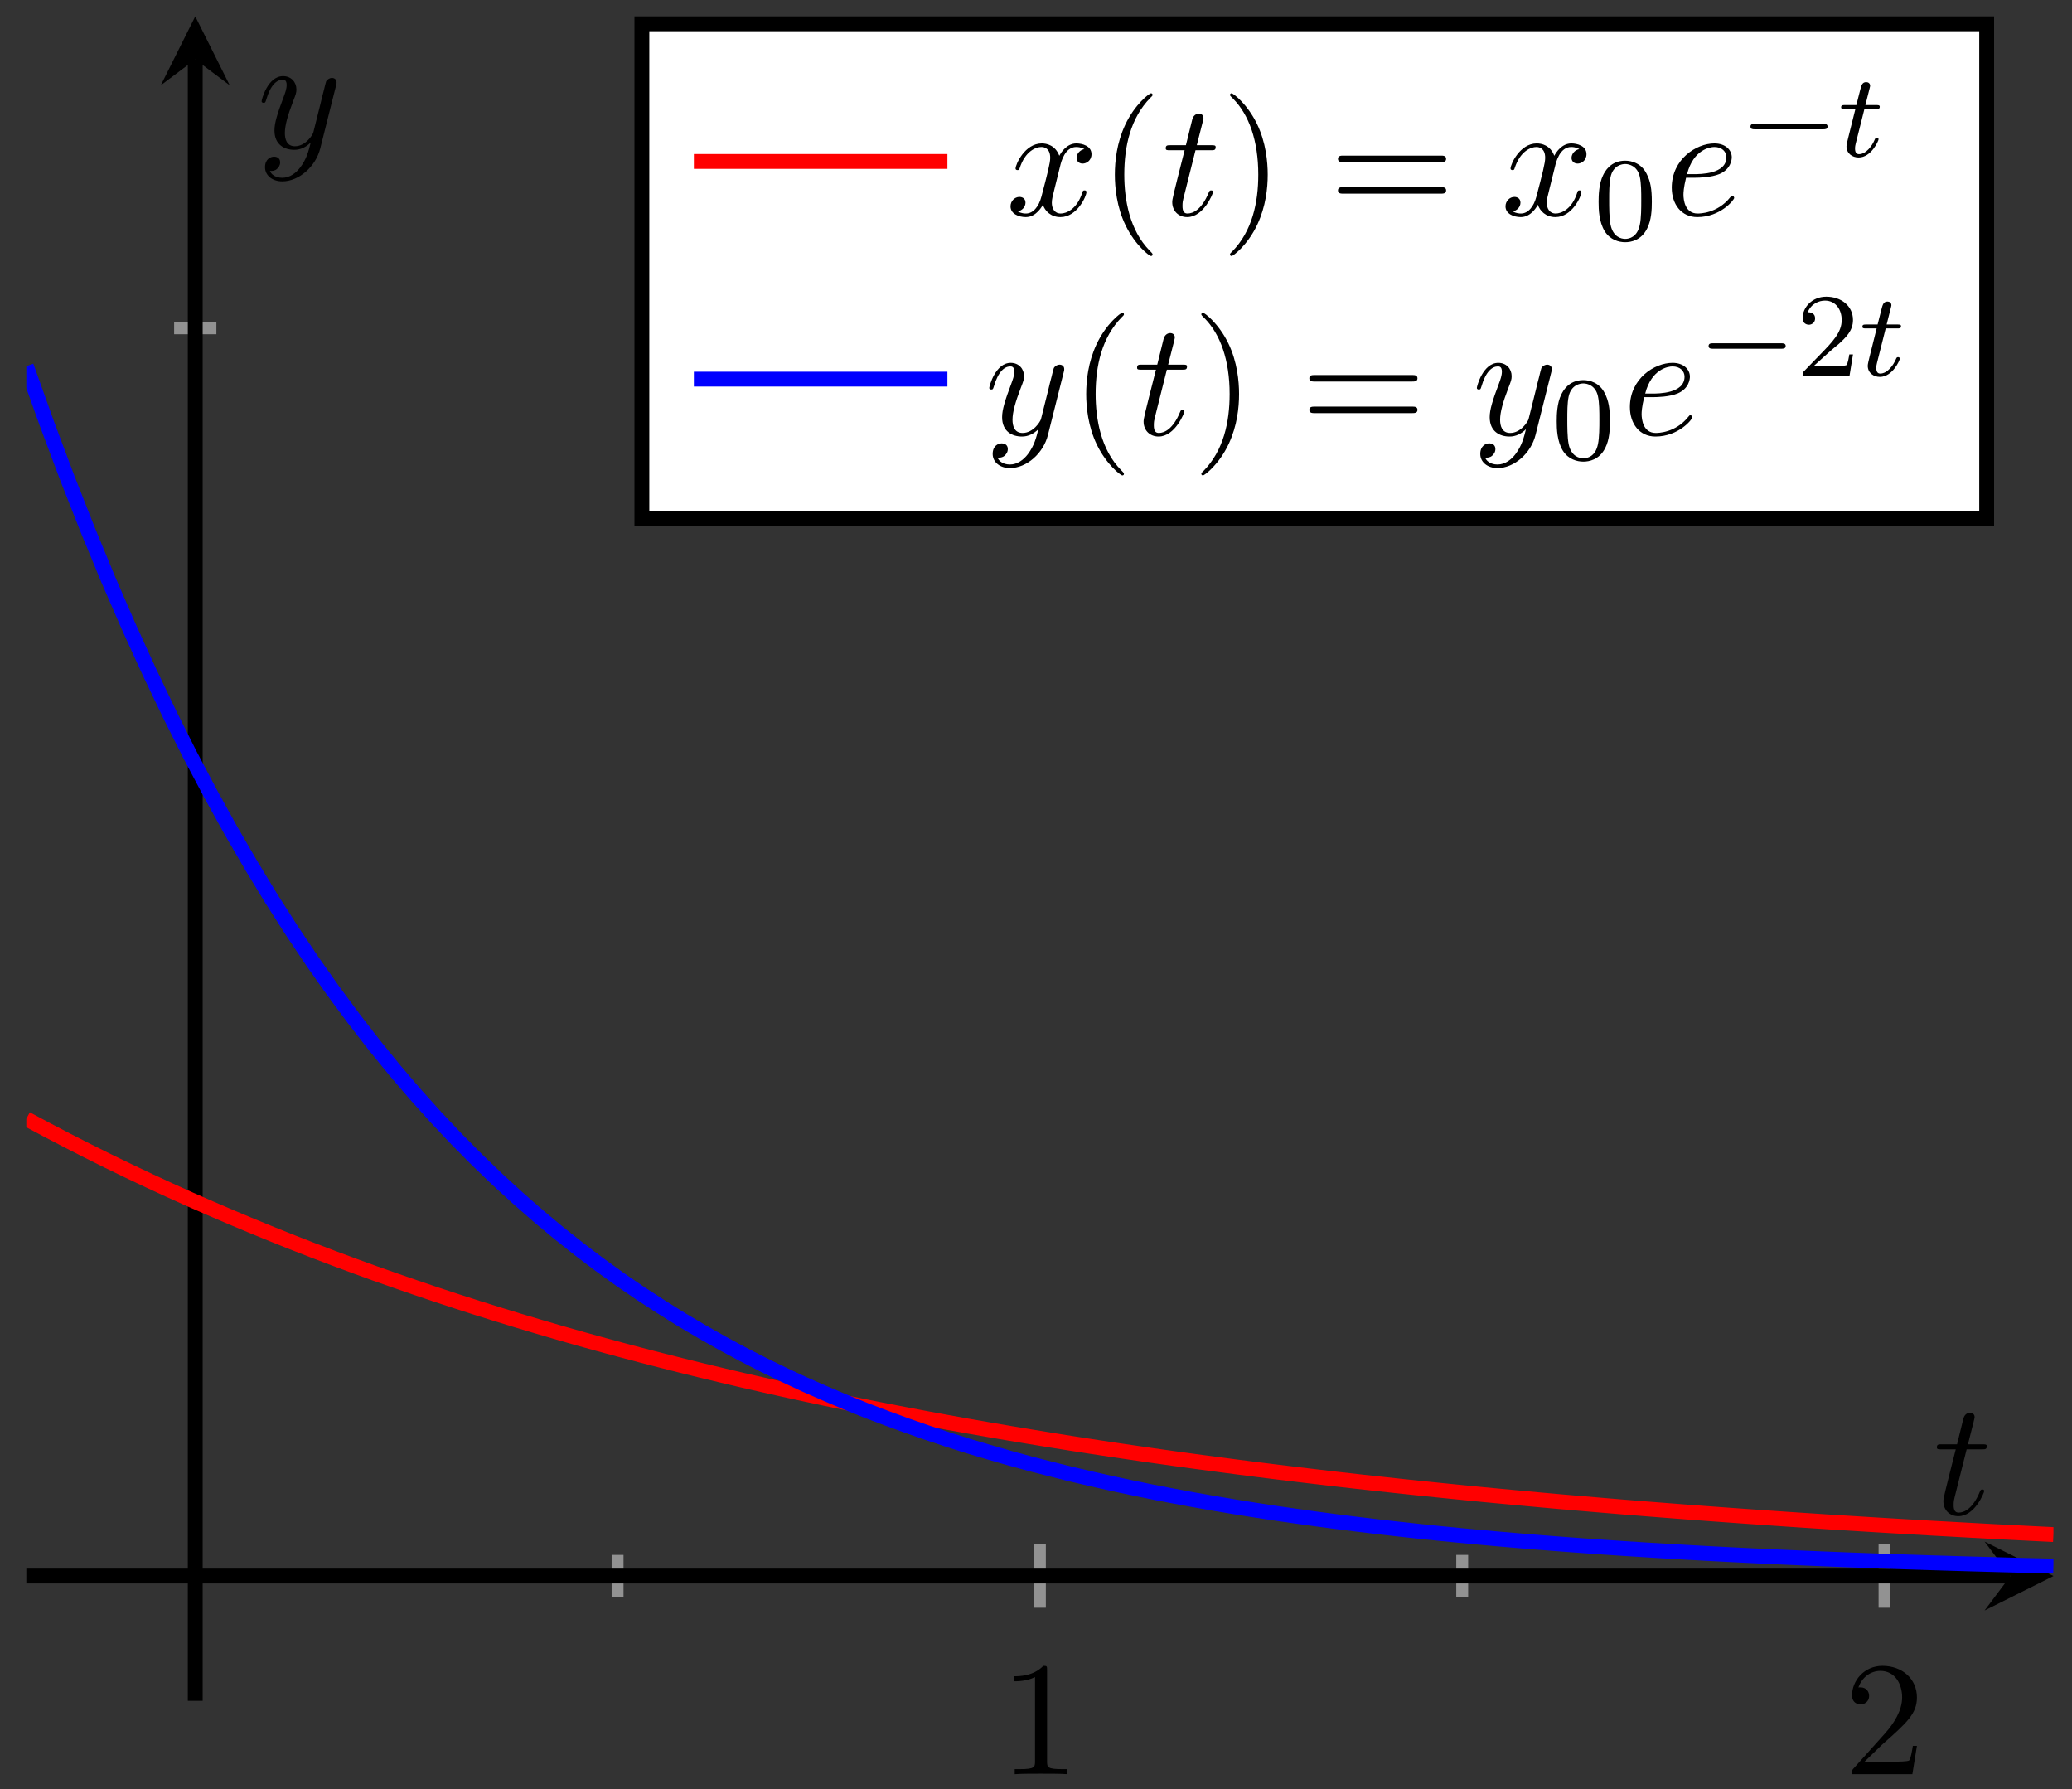 <svg xmlns="http://www.w3.org/2000/svg" xmlns:xlink="http://www.w3.org/1999/xlink" version="1.1" width="139" height="120" viewBox="0 0 139 120">
<rect x="0" y="0" width="139" height="120" fill="#333333" stroke="none"/>
<defs>
<path id="font_1_3" d="M.294 .64C.294 .664 .294 .666 .271 .666 .209 .602 .121 .602 .089 .602V.571C.109 .571 .168 .571 .22 .597V.079C.22 .043 .217 .031 .127 .031H.095V0C.13 .003 .217 .003 .257 .003 .297 .003 .384 .003 .419 0V.031H.387C.297 .031 .294 .042 .294 .079V.64Z"/>
<path id="font_1_4" d="M.127 .077 .233 .18C.389 .318 .449 .372 .449 .472 .449 .586 .359 .666 .237 .666 .124 .666 .05 .574 .05 .485 .05 .429 .1 .429 .103 .429 .12 .429 .155 .441 .155 .482 .155 .508 .137 .534 .102 .534 .094 .534 .092 .534 .089 .533 .112 .598 .166 .635 .224 .635 .315 .635 .358 .554 .358 .472 .358 .392 .308 .313 .253 .251L.061 .037C.05 .026 .05 .024 .05 0H.421L.449 .174H.424C.419 .144 .412 .1 .402 .085 .395 .077 .329 .077 .307 .077H.127Z"/>
<clipPath id="clip_2">
<path transform="matrix(1,0,0,-1,1.766,114.07)" d="M0 0H135.99V112.973H0Z"/>
</clipPath>
<path id="font_3_2" d="M.206 .4H.3C.32 .4 .33 .4 .33 .42 .33 .431 .32 .431 .302 .431H.214C.25 .572 .255 .592 .255 .598 .255 .615 .243 .625 .226 .625 .223 .625 .195 .624 .186 .589L.147 .431H.053C.033 .431 .023 .431 .023 .412 .023 .4 .031 .4 .051 .4H.139C.067 .116 .063 .099 .063 .081 .063 .027 .101-.011 .155-.011 .257-.011 .314 .135 .314 .143 .314 .153 .306 .153 .302 .153 .293 .153 .292 .15 .287 .139 .244 .035 .191 .011 .157 .011 .136 .011 .126 .024 .126 .057 .126 .081 .128 .088 .132 .105L.206 .4Z"/>
<path id="font_3_4" d="M.486 .381C.49 .395 .49 .397 .49 .404 .49 .422 .476 .431 .461 .431 .451 .431 .435 .425 .426 .41 .424 .405 .416 .374 .412 .356 .405 .33 .398 .303 .392 .276L.347 .096C.343 .081 .3 .011 .234 .011 .183 .011 .172 .055 .172 .092 .172 .138 .189 .2 .223 .288 .239 .329 .243 .34 .243 .36 .243 .405 .211 .442 .161 .442 .066 .442 .029 .297 .029 .288 .029 .278 .039 .278 .041 .278 .051 .278 .052 .28 .057 .296 .084 .39 .124 .42 .158 .42 .166 .42 .183 .42 .183 .388 .183 .363 .173 .337 .166 .318 .126 .212 .108 .155 .108 .108 .108 .019 .171-.011 .23-.011 .269-.011 .303 .006 .331 .034 .318-.018 .306-.067 .266-.12 .24-.154 .202-.183 .156-.183 .142-.183 .097-.18 .08-.141 .096-.141 .109-.141 .123-.129 .133-.12 .143-.107 .143-.088 .143-.057 .116-.053 .106-.053 .083-.053 .05-.069 .05-.118 .05-.168 .094-.205 .156-.205 .259-.205 .362-.114 .39-.001L.486 .381Z"/>
<path id="font_3_3" d="M.334 .302C.34 .328 .363 .42 .433 .42 .438 .42 .462 .42 .483 .407 .455 .402 .435 .377 .435 .353 .435 .337 .446 .318 .473 .318 .495 .318 .527 .336 .527 .376 .527 .428 .468 .442 .434 .442 .376 .442 .341 .389 .329 .366 .304 .432 .25 .442 .221 .442 .117 .442 .06 .313 .06 .288 .06 .278 .07 .278 .072 .278 .08 .278 .083 .28 .085 .289 .119 .395 .185 .42 .219 .42 .238 .42 .273 .411 .273 .353 .273 .322 .256 .255 .219 .115 .203 .053 .168 .011 .124 .011 .118 .011 .095 .011 .074 .024 .099 .029 .121 .05 .121 .078 .121 .105 .099 .113 .084 .113 .054 .113 .029 .087 .029 .055 .029 .009 .079-.011 .123-.011 .189-.011 .225 .059 .228 .065 .24 .028 .276-.011 .336-.011 .439-.011 .496 .118 .496 .143 .496 .153 .487 .153 .484 .153 .475 .153 .473 .149 .471 .142 .438 .035 .37 .011 .338 .011 .299 .011 .283 .043 .283 .077 .283 .099 .289 .121 .3 .165L.334 .302Z"/>
<path id="font_1_1" d="M.331-.24C.331-.237 .331-.235 .314-.218 .189-.092 .157 .097 .157 .25 .157 .424 .195 .598 .318 .723 .331 .735 .331 .737 .331 .74 .331 .747 .327 .75 .321 .75 .311 .75 .221 .682 .162 .555 .111 .445 .099 .334 .099 .25 .099 .172 .11 .051 .165-.062 .225-.185 .311-.25 .321-.25 .327-.25 .331-.247 .331-.24Z"/>
<path id="font_1_2" d="M.289 .25C.289 .328 .278 .449 .223 .562 .163 .685 .077 .75 .067 .75 .061 .75 .057 .746 .057 .74 .057 .737 .057 .735 .076 .717 .174 .618 .231 .459 .231 .25 .231 .079 .194-.097 .07-.223 .057-.235 .057-.237 .057-.24 .057-.246 .061-.25 .067-.25 .077-.25 .167-.182 .226-.055 .277 .055 .289 .166 .289 .25Z"/>
<path id="font_1_5" d="M.687 .327C.702 .327 .721 .327 .721 .347 .721 .367 .702 .367 .688 .367H.089C.075 .367 .056 .367 .056 .347 .056 .327 .075 .327 .09 .327H.687M.688 .133C.702 .133 .721 .133 .721 .153 .721 .173 .702 .173 .687 .173H.09C.075 .173 .056 .173 .056 .153 .056 .133 .075 .133 .089 .133H.688Z"/>
<path id="font_4_1" d="M.489 .319C.489 .426 .478 .491 .445 .555 .401 .643 .32 .665 .265 .665 .139 .665 .093 .571 .079 .543 .043 .47 .041 .371 .041 .319 .041 .253 .044 .152 .092 .072 .138-.002 .212-.021 .265-.021 .313-.021 .399-.006 .449 .093 .486 .165 .489 .254 .489 .319M.265 .007C.231 .007 .162 .023 .141 .128 .13 .185 .13 .279 .13 .331 .13 .4 .13 .47 .141 .525 .162 .627 .24 .637 .265 .637 .299 .637 .368 .62 .388 .529 .4 .474 .4 .399 .4 .331 .4 .272 .4 .182 .388 .126 .367 .021 .298 .007 .265 .007Z"/>
<path id="font_3_1" d="M.187 .231C.216 .231 .29 .233 .34 .254 .41 .284 .415 .343 .415 .357 .415 .401 .377 .442 .308 .442 .197 .442 .046 .345 .046 .17 .046 .068 .105-.011 .203-.011 .346-.011 .43 .095 .43 .107 .43 .113 .424 .12 .418 .12 .413 .12 .411 .118 .405 .11 .326 .011 .217 .011 .205 .011 .127 .011 .118 .095 .118 .127 .118 .139 .119 .17 .134 .231H.187M.14 .253C.179 .405 .282 .42 .308 .42 .355 .42 .382 .391 .382 .357 .382 .253 .222 .253 .181 .253H.14Z"/>
<path id="font_5_1" d="M.699 .227C.715 .227 .737 .227 .737 .25 .737 .273 .715 .273 .699 .273H.126C.11 .273 .088 .273 .088 .25 .088 .227 .11 .227 .126 .227H.699Z"/>
<path id="font_6_1" d="M.221 .398H.319C.338 .398 .35 .398 .35 .417 .35 .431 .337 .431 .32 .431H.229L.265 .573C.269 .588 .269 .592 .269 .593 .269 .614 .253 .624 .236 .624 .202 .624 .195 .597 .184 .553L.153 .431H.057C.038 .431 .025 .431 .025 .412 .025 .398 .038 .398 .055 .398H.145L.085 .158C.079 .133 .07 .098 .07 .084 .07 .024 .119-.01 .172-.01 .279-.01 .34 .131 .34 .143 .34 .154 .331 .156 .325 .156 .314 .156 .313 .152 .306 .137 .286 .089 .236 .018 .175 .018 .154 .018 .142 .032 .142 .065 .142 .084 .145 .095 .148 .108L.221 .398Z"/>
<path id="font_4_2" d="M.282 .204C.298 .219 .34 .252 .356 .266 .418 .323 .477 .378 .477 .469 .477 .588 .377 .665 .252 .665 .132 .665 .053 .574 .053 .485 .053 .436 .092 .429 .106 .429 .127 .429 .158 .444 .158 .482 .158 .534 .108 .534 .096 .534 .125 .607 .192 .632 .241 .632 .334 .632 .382 .553 .382 .469 .382 .365 .309 .289 .191 .168L.065 .038C.053 .027 .053 .025 .053 0H.448L.477 .179H.446C.443 .159 .435 .109 .423 .09 .417 .082 .341 .082 .325 .082H.147L.282 .204Z"/>
</defs>
<path transform="matrix(1,0,0,-1,1.766,114.07)" stroke-width=".797" stroke-linecap="butt" stroke-miterlimit="10" stroke-linejoin="miter" fill="none" stroke="#929292" d="M39.664 6.951V9.786M96.326 6.951V9.786"/>
<path transform="matrix(1,0,0,-1,1.766,114.07)" stroke-width=".797" stroke-linecap="butt" stroke-miterlimit="10" stroke-linejoin="miter" fill="none" stroke="#929292" d="M67.995 6.242V10.494M124.657 6.242V10.494"/>
<path transform="matrix(1,0,0,-1,1.766,114.07)" stroke-width=".797" stroke-linecap="butt" stroke-miterlimit="10" stroke-linejoin="miter" fill="none" stroke="#929292" d="M9.915 92.052H12.75"/>
<path transform="matrix(1,0,0,-1,1.766,114.07)" stroke-width=".797" stroke-linecap="butt" stroke-miterlimit="10" stroke-linejoin="miter" fill="none" stroke="#929292" d=""/>
<path transform="matrix(1,0,0,-1,1.766,114.07)" stroke-width=".996" stroke-linecap="butt" stroke-miterlimit="10" stroke-linejoin="miter" fill="none" stroke="#000000" d="M0 8.368H133.1"/>
<path transform="matrix(1,0,0,-1,134.869,105.702)" d="M2.889 0-1.734 2.311 0 0-1.734-2.311"/>
<path transform="matrix(1,0,0,-1,1.766,114.07)" stroke-width=".996" stroke-linecap="butt" stroke-miterlimit="10" stroke-linejoin="miter" fill="none" stroke="#000000" d="M11.332 0V110.084"/>
<path transform="matrix(0,-1,-1,-0,13.099,3.986)" d="M2.889 0-1.734 2.311 0 0-1.734-2.311"/>
<use data-text="1" xlink:href="#font_1_3" transform="matrix(10.909,0,0,-10.909,67.035,118.992)"/>
<use data-text="2" xlink:href="#font_1_4" transform="matrix(10.909,0,0,-10.909,123.699,118.992)"/>
<g clip-path="url(#clip_2)">
<path transform="matrix(1,0,0,-1,1.766,114.07)" stroke-width=".996" stroke-linecap="butt" stroke-miterlimit="10" stroke-linejoin="miter" fill="none" stroke="#ff0000" d="M0 39.031 1.374 38.297 2.747 37.58 4.121 36.88 5.494 36.197 6.868 35.531 8.242 34.881 9.615 34.246 10.989 33.626 12.362 33.025 13.736 32.435 15.11 31.86 16.483 31.297 17.857 30.747 19.23 30.212 20.604 29.688 21.978 29.178 23.351 28.678 24.725 28.194 26.099 27.719 27.472 27.254 28.846 26.802 30.219 26.36 31.593 25.931 32.967 25.509 34.34 25.1 35.714 24.698 37.087 24.306 38.461 23.925 39.835 23.553 41.208 23.189 42.582 22.835 43.955 22.488 45.329 22.149 46.703 21.82 48.076 21.496 49.45 21.183 50.823 20.876 52.197 20.577 53.571 20.284 54.944 20 56.318 19.718 57.692 19.447 59.065 19.184 60.439 18.923 61.812 18.671 63.186 18.423 64.56 18.184 65.933 17.948 67.307 17.72 68.68 17.494 70.054 17.275 71.428 17.062 72.801 16.853 74.175 16.652 75.548 16.452 76.922 16.258 78.296 16.07 79.669 15.887 81.043 15.706 82.416 15.53 83.79 15.359 85.164 15.191 86.537 15.028 87.911 14.867 89.284 14.711 90.658 14.561 92.032 14.412 93.405 14.267 94.779 14.126 96.153 13.988 97.526 13.852 98.9 13.722 100.273 13.594 101.647 13.468 103.021 13.345 104.394 13.227 105.768 13.111 107.141 12.996 108.515 12.886 109.889 12.778 111.262 12.672 112.636 12.569 114.009 12.469 115.383 12.371 116.757 12.275 118.13 12.18 119.504 12.089 120.877 11.999 122.251 11.914 123.625 11.829 124.998 11.746 126.372 11.665 127.746 11.585 129.119 11.51 130.493 11.434 131.866 11.359 133.24 11.289 134.614 11.219 135.987 11.151"/>
<path transform="matrix(1,0,0,-1,1.766,114.07)" stroke-width=".996" stroke-linecap="butt" stroke-miterlimit="10" stroke-linejoin="miter" fill="none" stroke="#0000ff" d="M0 89.511 1.374 85.672 2.747 82.013 4.121 78.527 5.494 75.208 6.868 72.045 8.242 69.031 9.615 66.161 10.989 63.426 12.362 60.833 13.736 58.347 15.11 55.986 16.483 53.728 17.857 51.584 19.23 49.538 20.604 47.591 21.978 45.736 23.351 43.967 24.725 42.28 26.099 40.675 27.472 39.146 28.846 37.688 30.219 36.301 31.593 34.979 32.967 33.722 34.34 32.52 35.714 31.377 37.087 30.288 38.461 29.249 39.835 28.259 41.208 27.318 42.582 26.426 43.955 25.566 45.329 24.756 46.703 23.977 48.076 23.238 49.45 22.535 50.823 21.866 52.197 21.224 53.571 20.621 54.944 20.038 56.318 19.484 57.692 18.961 59.065 18.46 60.439 17.982 61.812 17.525 63.186 17.089 64.56 16.681 65.933 16.284 67.307 15.909 68.68 15.556 70.054 15.212 71.428 14.891 72.801 14.581 74.175 14.288 75.548 14.005 76.922 13.741 78.296 13.486 79.669 13.244 81.043 13.013 82.416 12.794 83.79 12.584 85.164 12.385 86.537 12.195 87.911 12.014 89.284 11.841 90.658 11.677 92.032 11.52 93.405 11.371 94.779 11.229 96.153 11.093 97.526 10.965 98.9 10.842 100.273 10.725 101.647 10.613 103.021 10.507 104.394 10.406 105.768 10.309 107.141 10.217 108.515 10.13 109.889 10.047 111.262 9.967 112.636 9.891 114.009 9.819 115.383 9.751 116.757 9.685 118.13 9.623 119.504 9.564 120.877 9.507 122.251 9.453 123.625 9.402 124.998 9.353 126.372 9.306 127.746 9.262 129.119 9.22 130.493 9.179 131.866 9.141 133.24 9.104 134.614 9.07 135.987 9.036"/>
</g>
<use data-text="t" xlink:href="#font_3_2" transform="matrix(10.909,0,0,-10.909,129.685,101.567)"/>
<use data-text="y" xlink:href="#font_3_4" transform="matrix(10.909,0,0,-10.909,17.234,9.928)"/>
<path transform="matrix(1,0,0,-1,1.766,114.07)" d="M41.295 79.291H131.51V112.475H41.295Z" fill="#ffffff"/>
<path transform="matrix(1,0,0,-1,1.766,114.07)" stroke-width=".996" stroke-linecap="butt" stroke-miterlimit="10" stroke-linejoin="miter" fill="none" stroke="#000000" d="M41.295 79.291H131.51V112.475H41.295Z"/>
<path transform="matrix(1,0,0,-1,46.549,10.828)" stroke-width=".996" stroke-linecap="butt" stroke-miterlimit="10" stroke-linejoin="miter" fill="none" stroke="#ff0000" d="M0 0H8.504 17.008"/>
<use data-text="x" xlink:href="#font_3_3" transform="matrix(10.909,0,0,-10.909,67.475,14.44)"/>
<use data-text="(" xlink:href="#font_1_1" transform="matrix(10.909,0,0,-10.909,73.71,14.44)"/>
<use data-text="t" xlink:href="#font_3_2" transform="matrix(10.909,0,0,-10.909,77.953,14.44)"/>
<use data-text=")" xlink:href="#font_1_2" transform="matrix(10.909,0,0,-10.909,81.892,14.44)"/>
<use data-text="=" xlink:href="#font_1_5" transform="matrix(10.909,0,0,-10.909,89.147,14.44)"/>
<use data-text="x" xlink:href="#font_3_3" transform="matrix(10.909,0,0,-10.909,100.68,14.44)"/>
<use data-text="0" xlink:href="#font_4_1" transform="matrix(7.97,0,0,-7.97,106.915,16.077)"/>
<use data-text="e" xlink:href="#font_3_1" transform="matrix(10.909,0,0,-10.909,111.648,14.44)"/>
<use data-text="&#x2212;" xlink:href="#font_5_1" transform="matrix(7.97,0,0,-7.97,116.728,10.482)"/>
<use data-text="t" xlink:href="#font_6_1" transform="matrix(7.97,0,0,-7.97,123.314,10.482)"/>
<path transform="matrix(1,0,0,-1,46.549,25.428)" stroke-width=".996" stroke-linecap="butt" stroke-miterlimit="10" stroke-linejoin="miter" fill="none" stroke="#0000ff" d="M0 0H8.504 17.008"/>
<use data-text="y" xlink:href="#font_3_4" transform="matrix(10.909,0,0,-10.909,66.048,29.157)"/>
<use data-text="(" xlink:href="#font_1_1" transform="matrix(10.909,0,0,-10.909,71.788,29.157)"/>
<use data-text="t" xlink:href="#font_3_2" transform="matrix(10.909,0,0,-10.909,76.031,29.157)"/>
<use data-text=")" xlink:href="#font_1_2" transform="matrix(10.909,0,0,-10.909,79.97,29.157)"/>
<use data-text="=" xlink:href="#font_1_5" transform="matrix(10.909,0,0,-10.909,87.225,29.157)"/>
<use data-text="y" xlink:href="#font_3_4" transform="matrix(10.909,0,0,-10.909,98.758,29.157)"/>
<use data-text="0" xlink:href="#font_4_1" transform="matrix(7.97,0,0,-7.97,104.106,30.793)"/>
<use data-text="e" xlink:href="#font_3_1" transform="matrix(10.909,0,0,-10.909,108.84,29.157)"/>
<use data-text="&#x2212;" xlink:href="#font_5_1" transform="matrix(7.97,0,0,-7.97,113.919,25.198)"/>
<use data-text="2" xlink:href="#font_4_2" transform="matrix(7.97,0,0,-7.97,120.506,25.198)"/>
<use data-text="t" xlink:href="#font_6_1" transform="matrix(7.97,0,0,-7.97,124.74,25.198)"/>
</svg>
